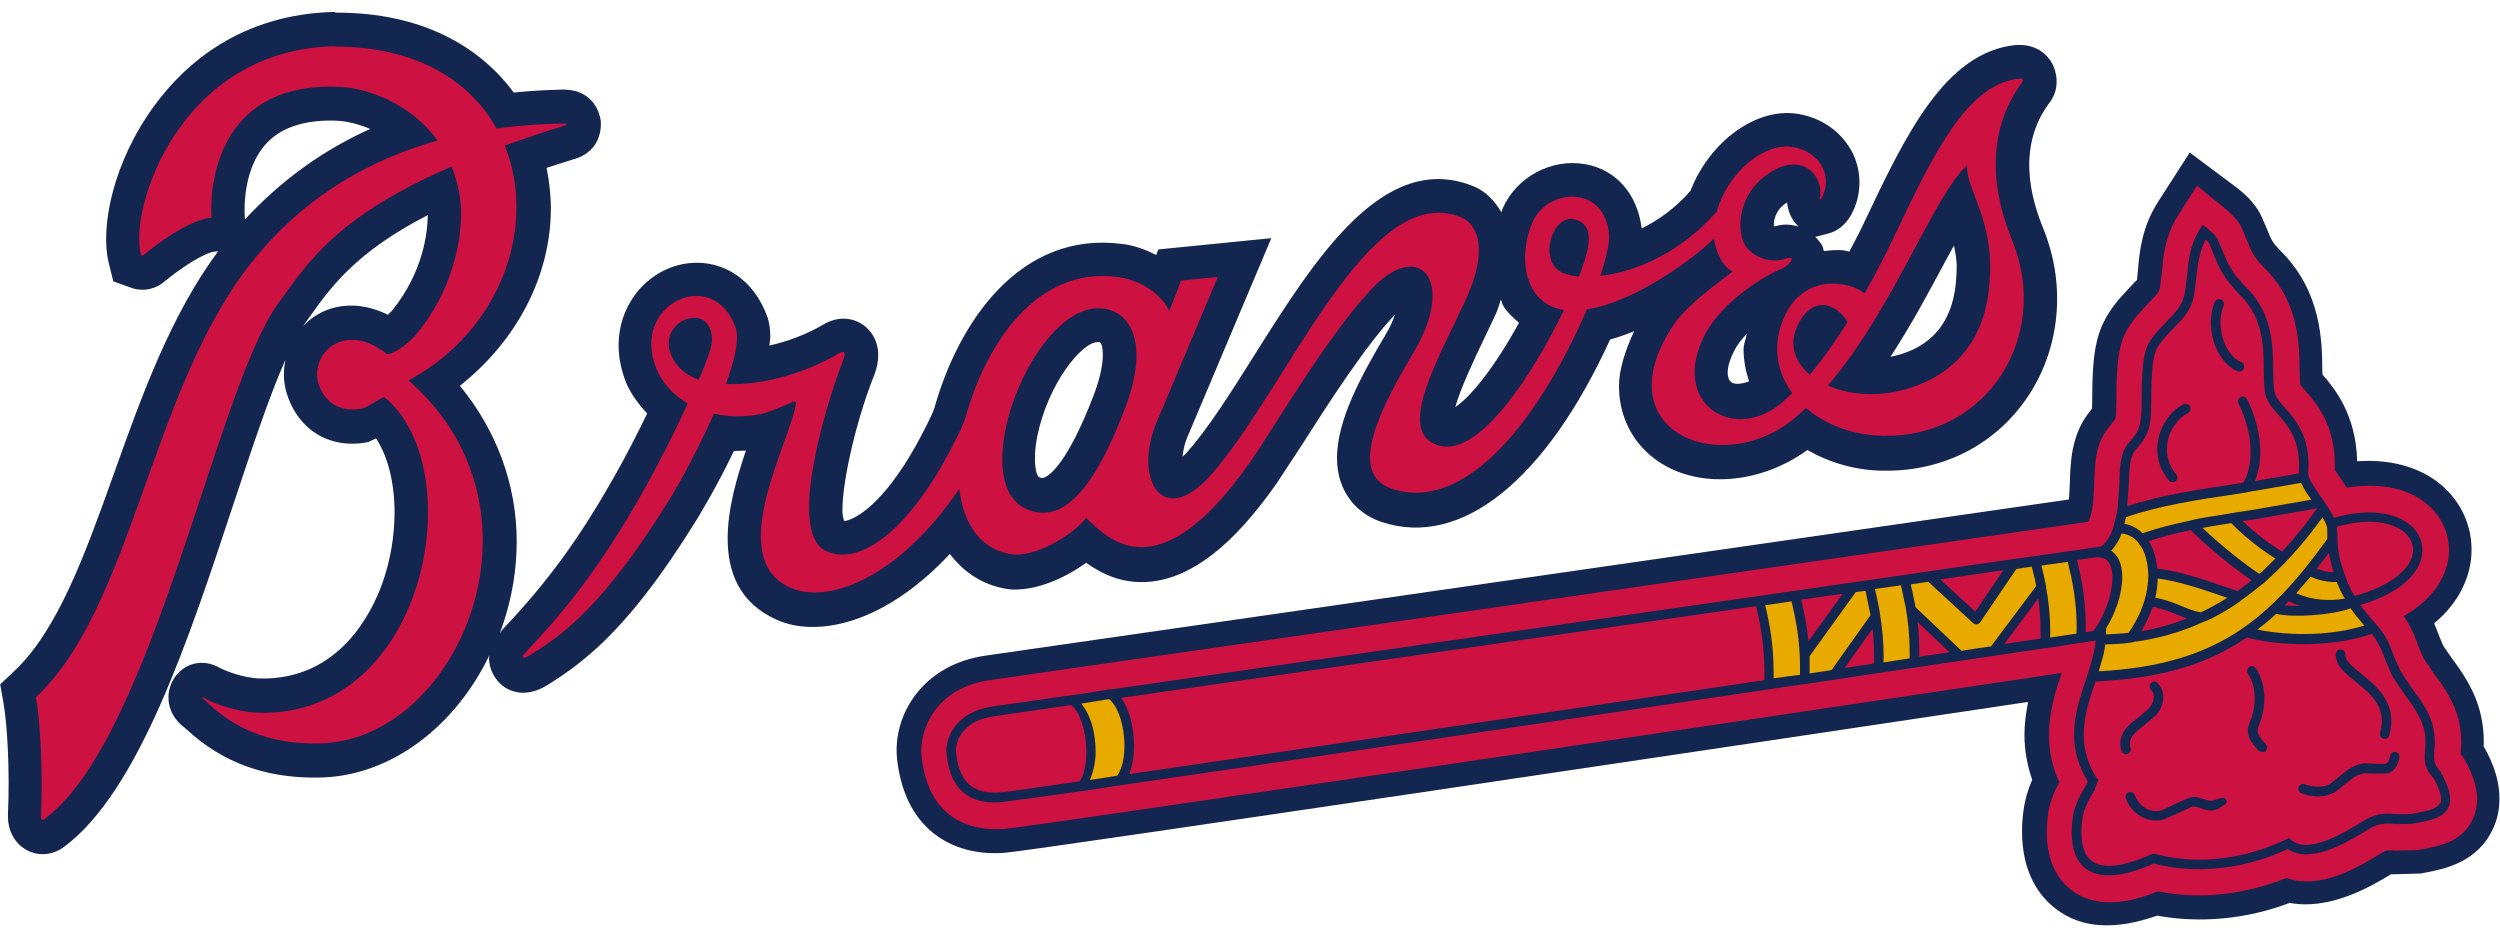 <?xml version="1.0" encoding="UTF-8"?>
<!DOCTYPE svg PUBLIC "-//W3C//DTD SVG 1.1//EN" "http://www.w3.org/Graphics/SVG/1.1/DTD/svg11.dtd">
<!-- Creator: CorelDRAW X5 -->
<svg xmlns="http://www.w3.org/2000/svg" xml:space="preserve" width="80mm" height="30mm" style="shape-rendering:geometricPrecision; text-rendering:geometricPrecision; image-rendering:optimizeQuality; fill-rule:evenodd; clip-rule:evenodd"
viewBox="0 0 13547 4953"
 xmlns:xlink="http://www.w3.org/1999/xlink"
 xmlns:svg="http://www.w3.org/2000/svg">
 <defs>
  <style type="text/css">
   <![CDATA[
    .fil0 {fill:#13264F;fill-rule:nonzero}
    .fil1 {fill:#CD1141;fill-rule:nonzero}
    .fil2 {fill:#E9AA00;fill-rule:nonzero}
   ]]>
  </style>
 </defs>
 <g id="Layer_x0020_1">
  <path class="fil0" d="M1813 1c-508,12 -810,281 -975,506 -226,307 -296,661 -249,853l25 101 103 37c63,20 130,5 180,-41 150,-121 241,-155 263,-157l22 -2c-257,347 -413,780 -563,1200 -157,440 -306,855 -544,1077l-74 70 18 102c20,114 35,359 24,605 -2,86 37,155 102,191 65,35 142,28 204,-19 403,-301 675,-1126 915,-1853 100,-301 195,-588 283,-786 -11,53 -12,107 1,162 56,215 236,327 447,285 0,0 20,-9 43,-20 65,100 100,243 100,401 0,123 -21,255 -64,378 -56,160 -234,532 -666,522 -94,-3 -191,-44 -210,-54 -110,-65 -211,-18 -256,55 -47,75 -43,188 55,263 -10,-9 6,5 6,5 94,84 315,284 753,267 366,-16 709,-274 896,-662 0,5 -2,10 -2,15 0,57 27,99 40,116 48,64 150,109 276,31 71,-44 165,-107 268,-201 174,-160 345,-379 539,-692 9,-15 108,-175 204,-376 21,0 43,-1 65,-2 -48,142 -99,313 -99,476 0,182 63,349 264,440 225,102 593,17 940,-356 82,108 195,179 336,193 140,5 290,-64 403,-145 84,60 198,118 351,102 224,-24 446,-197 680,-531l138 -210c138,-217 344,-538 505,-707 -12,31 -25,66 -52,110 -135,228 -263,464 -263,668 0,48 7,94 23,137 36,100 114,175 219,210 432,143 889,-227 1238,-989 44,-12 87,-27 130,-45 -50,108 -82,209 -82,298 0,150 61,271 146,353 215,209 593,197 875,-7 121,69 262,111 412,112 325,5 612,-143 786,-407 172,-261 203,-597 83,-898l0 0c-43,-107 -166,-416 24,-680 73,-88 39,-183 27,-210 -12,-27 -62,-114 -187,-112l-7 0 -7 0c-386,38 -600,490 -826,967 -23,49 -51,102 -78,153 -10,-2 -21,-6 -31,-7 -37,-4 -73,0 -108,4 -1,-6 -1,-12 -3,-18 -8,-23 -26,-41 -42,-59 31,-8 70,-18 70,-18 106,-28 145,-137 157,-184 8,-31 12,-62 12,-93 0,-71 -20,-140 -60,-199 -63,-95 -166,-158 -284,-174 -226,-30 -472,160 -572,419 -81,93 -174,159 -264,203 -23,-185 -137,-318 -306,-348 -183,-32 -371,68 -447,239 -3,7 -4,14 -7,22 -37,-63 -87,-116 -153,-142 -486,-195 -856,393 -1182,910 -130,207 -253,402 -371,535 -10,12 -15,13 -22,21 3,-34 11,-75 35,-127 3,-6 446,-1057 446,-1057l-612 61c0,0 -7,18 -12,30 -56,-28 -116,-52 -187,-60 -546,-70 -883,416 -1016,894 -8,25 -55,120 -99,199 -177,316 -329,403 -389,409 -5,-17 -9,-34 -9,-61 0,-168 82,-508 174,-734 14,-39 20,-74 20,-104 0,-80 -40,-128 -62,-148 -47,-44 -130,-73 -223,-25 -104,62 -208,99 -305,121 1,-15 5,-32 5,-47 0,-42 -5,-81 -18,-114 -58,-157 -175,-260 -320,-283 -146,-23 -295,39 -390,162 -62,82 -94,178 -94,280 0,64 13,130 38,196 24,62 67,120 117,174 -56,115 -119,239 -183,350 -186,329 -358,564 -592,811 -10,10 -17,20 -24,30 6,-18 13,-35 19,-52 49,-148 73,-298 73,-445 0,-308 -109,-602 -308,-844 307,-243 493,-594 493,-962 0,-73 -9,-146 -23,-219 45,-14 89,-29 138,-44 171,-44 157,-197 155,-214 -3,-18 -27,-169 -208,-166 -90,2 -177,7 -263,16 -180,-244 -492,-435 -966,-433l0 0zm-44 589l0 0c20,-1 41,0 63,1 41,2 105,15 174,44 -260,117 -487,283 -679,491l-1 -22c-2,-41 -8,-258 121,-394 73,-76 181,-116 323,-120l0 0zm10098 171l0 0 -169 263c-94,144 -105,284 -113,377 0,0 -4,37 -5,52 -8,8 -21,21 -21,21l-80 87 -9 12c-114,142 -133,262 -133,551l-1 27c-8,10 -18,23 -18,23 -95,123 -99,271 -102,380 0,0 -4,88 -5,89 -276,40 -5740,828 -5863,845 -350,47 -512,325 -487,561 45,409 333,531 588,508 161,-13 4131,-606 5541,-817 -11,56 -20,115 -20,178 0,77 13,160 42,244 -22,51 -40,108 -48,173 -5,38 -7,74 -7,107 0,227 96,353 184,420 139,107 324,115 548,36 232,43 488,19 718,-69 216,41 437,-87 546,-153 0,0 3,-2 3,-2l10 0 151 -4 25 -5c99,-19 285,-54 369,-242 25,-55 33,-109 33,-160 0,-130 -61,-239 -86,-283 1,-9 1,-17 1,-27 0,-36 -3,-82 -14,-133 -30,-142 -107,-246 -162,-321l-44 -64 -20 -48c-8,-21 -17,-46 -29,-73 120,-99 169,-209 188,-283 41,-159 -4,-324 -121,-441 -116,-115 -289,-168 -484,-154 -6,-253 -123,-396 -188,-470 -1,-13 -1,-26 -1,-26 -1,-148 -3,-421 -223,-641 -47,-48 -53,-62 -72,-110 0,0 -22,-53 -29,-67 -12,-30 -44,-98 -149,-176l-248 -185 0 0zm-2183 273l0 0c5,55 30,95 45,112l0 0c0,0 11,12 17,18 -38,-10 -77,-17 -127,-1 -2,0 -4,-1 -6,-2 0,-2 -1,-4 -1,-7 0,-41 22,-82 50,-105 10,-8 16,-12 23,-16zm-7366 68l0 0c-1,98 -26,310 -193,517l-2 2c-6,8 -14,14 -21,21 -149,-74 -307,-66 -425,29 -12,10 -23,20 -33,31 2,-3 5,-7 6,-10l36 -50c113,-157 246,-341 632,-540l0 0zm8270 165l0 0c7,36 15,71 15,114 0,16 -1,33 -2,51 -14,303 -193,405 -357,438 112,-171 207,-349 292,-508 17,-31 35,-64 52,-95l0 0zm-2455 293l0 0c5,10 6,21 11,30 22,40 56,67 87,96 -135,246 -265,404 -345,456 28,-101 105,-264 153,-364l65 -137c14,-30 19,-53 29,-81l0 0zm1333 184l0 0c-5,29 -18,56 -18,84 0,60 11,118 30,175 -40,14 -79,20 -98,3 -13,-11 -18,-29 -18,-52 0,-31 12,-71 35,-116 16,-33 41,-64 70,-94l0 0zm-3516 46l0 0c11,0 13,3 14,4 6,9 12,30 12,65 0,48 -12,121 -51,223 -140,364 -237,430 -264,441 -7,4 -13,7 -32,-2 -10,-4 -37,-73 -8,-221 57,-281 239,-510 328,-510z"/>
  <path class="fil1" d="M1814 187c-836,18 -1115,871 -1051,1127 1,5 8,11 14,5 156,-127 287,-196 369,-203 -13,-226 65,-738 694,-709 141,6 382,84 531,291 -348,98 -721,292 -1020,676 -537,691 -636,1855 -1156,2340 24,140 38,402 27,646 -1,27 14,19 22,13 587,-440 927,-2334 1264,-2793 151,-206 303,-466 939,-741 22,55 39,116 48,184 15,126 -7,438 -232,716 -51,66 -140,121 -166,116 -33,-27 -29,-18 -65,-43 -195,-104 -342,49 -309,193 25,96 104,171 239,145 41,-8 110,-70 124,-59 466,386 231,1727 -681,1708 -138,-4 -271,-63 -293,-77 -22,-13 -23,-6 -8,4 74,65 250,254 646,238 738,-32 1267,-1266 464,-1966 513,-278 693,-846 521,-1273 95,-33 196,-68 308,-103 26,-6 46,-16 0,-16 -104,2 -224,9 -352,27 -144,-259 -435,-445 -878,-444l0 0zm9128 176l0 0c-281,27 -463,401 -682,864 -46,96 -99,198 -156,300 -78,-66 -333,-117 -440,138 -62,148 -35,289 48,401 -22,22 -44,43 -66,60 -259,210 -599,-9 -407,-377 94,-180 326,-321 415,-356 43,-18 90,-78 19,-54 -85,30 -206,-18 -231,-106 -36,-128 21,-258 105,-328 213,-178 338,-6 315,96 -12,38 15,10 26,-34 31,-121 -62,-219 -180,-235 -157,-20 -349,146 -404,349 -182,212 -433,330 -632,350 32,-96 51,-180 47,-225 -23,-270 -333,-250 -414,-67 -79,177 -54,444 170,477 -168,349 -453,786 -668,737 -256,-58 -16,-465 136,-793 120,-260 70,-408 -27,-447 -503,-201 -936,924 -1355,1398 -268,302 -430,7 -283,-311l321 -763 -199 20 -64 166c-26,-67 -128,-166 -283,-186 -435,-56 -710,361 -821,761 -15,55 -93,198 -116,240 -228,406 -476,565 -642,483 -216,-104 16,-835 96,-1034 14,-39 6,-53 -19,-39 -188,113 -427,179 -617,169 48,-133 74,-249 51,-309 -123,-333 -565,-124 -431,219 28,75 88,146 173,196 -74,162 -169,348 -251,492 -215,379 -400,616 -619,847 -54,57 -7,39 18,23 76,-47 155,-102 241,-180 164,-152 329,-367 507,-654 68,-110 167,-294 246,-473 72,16 153,20 245,4 51,-9 148,-52 186,-70 10,-4 13,9 13,9 -19,185 -395,835 -33,999 202,92 584,-44 918,-534 24,194 119,338 302,356 136,4 327,-119 385,-199 109,100 381,421 886,-298 122,-173 434,-711 674,-955 252,-256 444,-29 216,354 -165,279 -371,657 -119,741 415,138 816,-413 1057,-972 272,-42 600,-293 689,-385 7,64 42,151 101,180 -115,86 -237,180 -306,269 -417,592 247,865 651,518 18,-15 35,-32 52,-48 106,91 256,149 422,151 560,9 903,-536 699,-1050l0 0c-43,-109 -208,-506 46,-860 15,-18 14,-27 -13,-26l0 0zm-282 470l0 0c-12,118 146,296 122,614 -22,475 -373,595 -558,620 -119,15 -230,-2 -319,-41 358,-419 579,-1042 755,-1193l0 0zm1245 110l0 0 -99 155c-75,116 -85,232 -91,316l-11 84c-6,24 -18,37 -55,73l-68 75 -10 13c-80,100 -103,174 -103,467 0,64 -6,80 -6,81 -1,0 -17,22 -17,22l-23 29c-69,88 -71,201 -74,301l-6 107c-7,48 -16,78 -26,98 -125,18 -5893,850 -5947,857 -302,41 -391,276 -375,416 42,385 329,401 450,391 165,-14 4621,-679 5728,-845 -33,97 -69,211 -69,337 0,81 15,166 56,255 -30,57 -54,113 -62,179 -3,32 -6,62 -6,89 0,174 69,267 133,316 153,118 360,53 470,7 224,47 472,18 696,-72 182,67 394,-61 504,-129l25 -14c12,-7 21,-8 64,-5l117 -3 26 -5c93,-17 220,-41 275,-166 16,-35 22,-71 22,-105 0,-82 -37,-160 -70,-217l0 0 -10 -17c0,0 -4,-6 -9,-10 0,-2 0,-6 0,-6 1,-16 3,-37 3,-60 0,-29 -3,-64 -11,-105 -24,-113 -88,-200 -140,-270l-53 -78 -29 -68c-16,-44 -36,-100 -79,-161 161,-91 216,-205 235,-276 29,-112 -3,-229 -87,-311 -103,-102 -267,-140 -455,-109 -8,-12 -17,-23 -25,-35 0,0 -34,-50 -42,-62 1,-8 1,-18 1,-26 0,-221 -102,-337 -164,-407 0,0 -18,-21 -24,-29 -1,-17 -3,-76 -3,-76 -1,-137 -3,-366 -183,-548 -67,-67 -80,-100 -101,-155l-30 -70c-7,-15 -24,-52 -100,-113l-142 -115 0 0zm-3383 180l0 0c8,1 16,3 24,6 83,32 83,121 10,306 -32,-3 -62,-10 -87,-20 -132,-55 -66,-303 52,-292l0 0zm1355 466l0 0c59,1 112,51 135,93 -66,104 -135,201 -205,285 -82,-70 -115,-166 -66,-267l0 0c40,-83 89,-111 135,-110zm-3925 18l0 0c160,0 288,167 143,546 -152,397 -322,636 -534,541 -328,-146 26,-1087 392,-1087l0 0zm-2190 51l0 0c52,1 99,38 96,128 -1,31 -28,108 -71,208 -58,-21 -105,-54 -134,-102 -81,-133 22,-235 109,-233z"/>
  <path class="fil0" d="M13228 4121c-42,-45 -40,-71 -37,-117 3,-31 6,-70 -5,-122 -17,-82 -67,-149 -114,-213l-63 -94 -39 -88c-20,-56 -41,-114 -108,-183 -6,-6 -11,-12 -16,-18l-57 -71c183,-53 304,-145 332,-253 16,-62 -2,-124 -48,-170 -67,-66 -213,-111 -426,-50 0,0 -1,-2 -1,-3 -17,-35 -42,-71 -68,-108 -3,-4 -6,-7 -9,-12 -14,-21 -34,-52 -48,-75 -8,-17 -14,-32 -13,-44 14,-195 -67,-287 -126,-353 -26,-30 -49,-55 -55,-82 -8,-29 -8,-71 -9,-120 -1,-129 -2,-305 -140,-445 -88,-87 -109,-141 -134,-203l-26 -62c-9,-24 -46,-52 -61,-64l-21 -16 -15 23c-55,85 -62,171 -69,247l-14 107c-17,66 -55,104 -95,144l-55 59 -12 14c-51,64 -71,101 -71,375 0,128 -21,153 -57,197l-21 26c-39,50 -41,129 -43,212l-8 126c-2,16 -5,31 -8,45l-15 59c0,0 0,1 0,1l0 0c-16,52 -37,82 -61,103 -3,2 -5,4 -8,5 -16,3 -176,26 -436,63l-43 5c-1,0 -1,1 -1,1 -163,23 -362,52 -585,85 0,0 -1,0 -1,0l-117 17c-1255,182 -3187,460 -4180,603 -2,0 -4,-1 -6,-1l-128 21 -504 72c-202,27 -263,171 -254,256 8,70 31,286 298,263 28,-3 188,-25 437,-60 1,0 2,0 4,0l133 -21c863,-125 2520,-372 3771,-558l12 -1 67 -10c513,-78 952,-143 1230,-184 2,0 4,0 6,0l193 -30c1,0 1,0 1,0 31,-5 56,-9 75,-11 -6,63 -26,130 -50,203 -33,96 -67,199 -67,308 0,81 22,165 74,252 -2,6 -7,17 -7,17 -48,78 -68,127 -75,185 -3,25 -5,50 -5,72 0,93 25,159 76,198 74,57 199,48 369,-27 229,60 498,30 725,-79 121,83 315,-32 421,-96l26 -16c52,-31 99,-27 144,-23l80 -1 27 -5c77,-14 148,-28 174,-85 20,-44 6,-104 -41,-189l0 0zm-7377 49l0 0c-244,36 -400,58 -427,60 -193,17 -231,-106 -243,-216 -1,-3 -1,-7 -1,-11 0,-52 36,-163 210,-186l414 -60c34,25 63,89 76,168 16,98 4,195 -29,245l0 0zm3710 -548l0 0c-1162,173 -2603,387 -3442,509 30,-75 31,-175 18,-249 -11,-68 -33,-125 -62,-164l3441 -497c26,109 48,231 45,401l0 0zm239 -210l0 0c-8,-85 -23,-158 -40,-226l225 -32 -186 258 0 0zm196 144l0 0 151 -213c6,56 10,119 8,189 -52,8 -105,16 -159,24l0 0zm404 -61l0 0c1,-69 -2,-131 -9,-188l173 164c-53,8 -108,16 -165,24l0 0zm304 -244l0 0c-26,-23 -131,-121 -190,-175l342 -50c-47,70 -132,195 -152,224l0 0zm354 146l0 0c-59,8 -125,18 -197,29l184 -247c9,62 14,132 12,217zm1980 -568l0 0c24,24 38,54 38,86 0,10 -1,20 -4,32 -24,91 -140,171 -312,219 -15,-20 -28,-48 -40,-77 -5,-12 -10,-24 -13,-36 0,-1 -1,-2 -2,-3 -10,-30 -18,-56 -23,-73 -7,-31 -12,-59 -14,-85 -2,-23 -2,-45 -2,-62 0,0 -1,-8 -3,-18l0 -11c0,-1 0,-2 0,-2l0 -2c0,-2 -1,-4 -1,-6 191,-55 320,-18 376,38zm-418 102l0 0c2,16 5,33 10,50 0,0 0,0 1,1l0 2 0 2c4,16 9,34 14,51 -32,0 -63,-7 -91,-19 22,-28 45,-57 67,-87zm-64 -240l0 0c-53,76 -116,155 -189,234 -58,-31 -152,-105 -215,-165 22,-3 43,-7 64,-9l340 -60zm-92 529l0 0c-30,0 -59,-1 -84,-4 7,-7 15,-14 22,-22 20,10 40,19 61,26zm-774 -202l0 0c-5,-48 -16,-93 -33,-126 -4,-9 -9,-15 -14,-23 73,-24 150,-44 229,-60 100,102 244,215 329,272 -25,20 -51,39 -77,58l-65 -22c-105,-37 -247,-85 -369,-100l0 0zm160 270l0 0c-77,30 -159,54 -247,69 27,-45 47,-89 62,-132 45,7 89,24 132,42 17,7 35,14 53,21l0 0zm-314 -726l0 0c2,-75 3,-145 32,-182l20 -24c46,-56 69,-91 69,-232 0,-267 20,-292 60,-341l12 -16 50 -54c42,-41 90,-87 109,-169l15 -114c6,-65 16,-130 49,-196 10,9 17,17 19,22 1,1 25,60 25,60 26,64 50,126 145,222 124,123 125,281 126,407 1,52 1,98 10,133 10,39 38,70 67,104 51,58 114,129 114,274 0,12 0,26 -1,39 0,2 0,4 0,7l-238 41c60,-144 18,-324 -43,-444 -6,-12 -22,-18 -35,-11 -12,6 -17,23 -11,35 59,118 100,298 26,429l-43 7c-201,30 -407,61 -586,120l8 -119 -1 0zm-192 794l0 0c-11,2 -25,4 -42,6 3,-159 -19,-274 -47,-391l112 -16c2,0 3,2 5,2 30,0 50,13 62,39 36,79 -8,251 -91,360l0 0zm1878 932l0 0c-15,32 -73,44 -136,55l-27 5 -66 0c-49,-4 -109,-9 -174,30l-27 16c-92,56 -284,173 -376,94l-13 -11 -15 8c-83,41 -381,169 -711,78l-9 -2 -8 4c-154,69 -267,82 -326,36 -47,-37 -64,-110 -51,-221 6,-48 24,-92 67,-162l21 -58 -8 -5c-121,-188 -64,-360 -8,-526 360,-16 611,-95 819,-238 214,55 493,46 678,-20 38,48 55,91 71,135l42 97 67 99c44,60 89,122 105,193 5,23 6,43 6,62 0,16 -1,30 -2,45 -1,12 -2,24 -2,37 0,36 8,73 50,116 25,47 39,85 39,112 0,9 -1,16 -4,23l0 0z"/>
  <path class="fil0" d="M11868 2140c6,14 0,29 -13,35 -52,26 -96,87 -109,154 -13,65 4,127 46,177 10,11 9,28 -1,37 -11,9 -27,9 -37,-2 -54,-63 -75,-141 -59,-223 16,-83 71,-159 138,-191 13,-6 28,0 34,12l0 0zm817 1316l0 0c14,1 25,12 24,27 -2,33 39,66 87,105 84,68 199,162 151,333 -4,14 -18,23 -32,18 -14,-4 -22,-19 -18,-32 39,-137 -49,-209 -133,-277 -57,-46 -110,-89 -107,-150 1,-14 13,-26 27,-24l0 0zm268 575l0 0c-8,35 -19,43 -28,45l-53 -1 -58 -3c-36,4 -72,20 -100,42l-90 72 -21 9c-38,9 -75,5 -114,-9 -13,-5 -28,2 -33,15 -5,14 2,29 15,34 48,18 95,22 142,11l41 -18 90 -71c20,-17 48,-28 74,-31l45 2 76 -1c48,-14 59,-66 63,-84 3,-14 -5,-28 -19,-32 -14,-3 -28,6 -31,20l0 0zm-728 -474l0 0c56,91 60,207 12,319 -10,24 0,48 37,89 0,0 13,12 11,23 -3,12 -3,22 -15,23 -8,1 -22,1 -33,-9 -25,-26 -76,-82 -48,-146 41,-97 39,-194 -8,-270 -7,-12 -4,-29 8,-36 12,-8 28,-4 35,8l0 0zm-533 82l0 0c50,50 33,125 -9,173l-63 54c-56,42 -90,71 -75,124 4,14 -4,28 -18,32 -13,4 -28,-3 -32,-18 -25,-91 41,-141 94,-181l56 -48c14,-16 44,-66 11,-100 -10,-10 -10,-27 0,-37 10,-11 26,-11 36,0l0 0zm-123 608l0 0c23,62 86,97 143,81l73 -34 76 -34c30,-11 58,-1 82,7 20,6 36,12 50,7l21 -7 -1 1c1,-1 35,-13 44,-5 25,23 -12,39 -1,33l-40 26 -6 1c-31,12 -59,2 -84,-7 -20,-7 -37,-12 -51,-7l-67 31 -84 37c-83,23 -172,-27 -204,-113 -5,-13 1,-29 15,-34 13,-5 28,2 33,15l0 0zm467 -2688l0 0c13,6 18,22 13,35 -24,57 -22,134 5,201 21,51 54,89 90,103 13,5 20,20 15,34 -5,14 -20,21 -33,16 -50,-20 -93,-66 -120,-132 -33,-80 -34,-174 -5,-243 6,-14 21,-20 34,-14l0 0z"/>
  <path class="fil2" d="M12178 2603c0,0 1,0 1,0 92,-16 264,-45 290,-50 1,2 3,4 3,5 12,28 31,57 53,86l-316 55c-60,9 -121,18 -181,29 -87,13 -135,22 -153,28 -92,19 -181,41 -265,70 -28,-28 -62,-45 -98,-51 3,-12 5,-24 8,-36 180,-63 393,-95 601,-126 0,0 22,-4 56,-9l0 0zm634 723l0 0c-163,52 -388,61 -579,22 6,-4 11,-9 16,-14 8,-5 14,-11 22,-16 22,-18 45,-38 63,-55 101,22 304,6 404,-30 20,30 44,59 70,89 1,1 3,3 3,3l0 0zm-1855 -312l0 0c18,-2 38,-4 53,-7 4,16 13,53 19,79 1,9 3,17 5,26 -18,23 -233,311 -245,327 -17,2 -140,20 -160,24 -16,-15 -232,-220 -249,-236 -8,-43 -17,-84 -26,-124 31,-4 79,-12 95,-14l243 224c5,5 12,7 20,7 7,-1 14,-6 18,-11 0,0 186,-274 196,-289l32 -5 0 0zm-656 95l0 0 25 116c13,73 22,152 22,246 0,11 0,22 0,33 -28,4 -105,16 -142,22 0,-9 1,-18 1,-27 0,-84 -7,-156 -18,-223l0 0c-1,-11 -4,-28 -8,-49 -3,-14 -5,-27 -8,-41 -5,-22 -9,-42 -13,-58 12,-2 31,-4 50,-7 0,0 92,-13 92,-13zm-735 107l0 0c35,-5 112,-16 142,-21 23,97 44,203 46,341l0 57c-28,3 -107,14 -143,19 0,-9 0,-19 0,-27 0,-154 -21,-267 -46,-370l0 0zm240 370l0 0c0,-24 0,-47 0,-69l0 -25c10,-13 238,-330 250,-347 11,-2 32,-4 53,-7 6,29 23,112 27,132 -14,20 -199,281 -211,297 -9,2 -42,7 -74,12 -15,2 -30,4 -45,7zm1303 -195l0 0c0,-8 1,-16 1,-24 0,-100 -10,-180 -23,-249 1,-2 1,-4 0,-6 -11,-56 -19,-89 -25,-111 36,-5 112,-16 143,-20 26,108 48,215 48,358 0,10 -1,21 -1,31 -39,6 -87,13 -143,21l0 0zm1349 -257l0 0c3,-4 6,-7 9,-11 19,-22 43,-50 54,-62 43,20 90,31 141,29 6,15 13,30 20,46 6,12 12,24 19,35 1,2 2,4 3,5 1,2 1,3 2,4 -77,14 -175,11 -263,-29 2,-3 8,-10 16,-18l0 0zm-532 121l0 0c-36,-6 -73,-21 -111,-37 -43,-18 -88,-34 -136,-43 9,-36 12,-71 13,-104 115,15 250,61 351,96l26 9c-44,28 -91,54 -140,77 -1,0 -2,1 -2,1l0 0zm317 -209l0 0c-72,-46 -205,-151 -308,-249 27,-5 54,-10 81,-14 22,-4 47,-7 75,-12 55,59 162,146 239,192 -27,26 -71,70 -71,70l-12 10c-1,1 -2,2 -3,3l0 0zm-747 -219l0 0c36,4 69,21 93,52l1 2c8,10 15,22 22,34 18,38 28,85 29,140 0,2 0,3 0,4 0,21 -2,43 -6,65 0,3 -1,6 -1,9 -13,73 -44,153 -99,232 -11,1 -22,3 -34,4 -2,0 -3,0 -5,0 -27,3 -56,4 -84,5l0 -30 -1 0c51,-82 89,-189 89,-279 0,-35 -5,-67 -17,-93 -10,-22 -25,-39 -43,-51 23,-25 42,-55 57,-94l0 0z"/>
  <path class="fil2" d="M11389 3518c9,-30 15,-59 19,-89 0,0 0,-1 0,-1 36,0 105,-3 148,-11 2,0 2,-2 4,-2 140,-18 265,-56 376,-107 36,-10 147,-71 207,-117 0,0 0,0 0,-1 41,-28 79,-58 115,-88 2,-1 4,-2 5,-2l29 -27 2 -2c118,-107 214,-224 291,-331 8,12 16,27 21,41 3,7 5,15 5,22l0 53c-1,2 -2,4 -2,4 -322,446 -607,680 -1236,714 5,-16 10,-35 15,-54zm-5379 207l0 0c34,26 63,88 76,167 5,29 7,59 7,87 0,68 -14,126 -39,161 -17,3 -97,15 -148,23 19,-46 31,-98 31,-152 0,-33 -3,-66 -8,-95 -12,-74 -38,-127 -70,-167 50,-8 132,-21 150,-24l0 0z"/>
 </g>
</svg>
